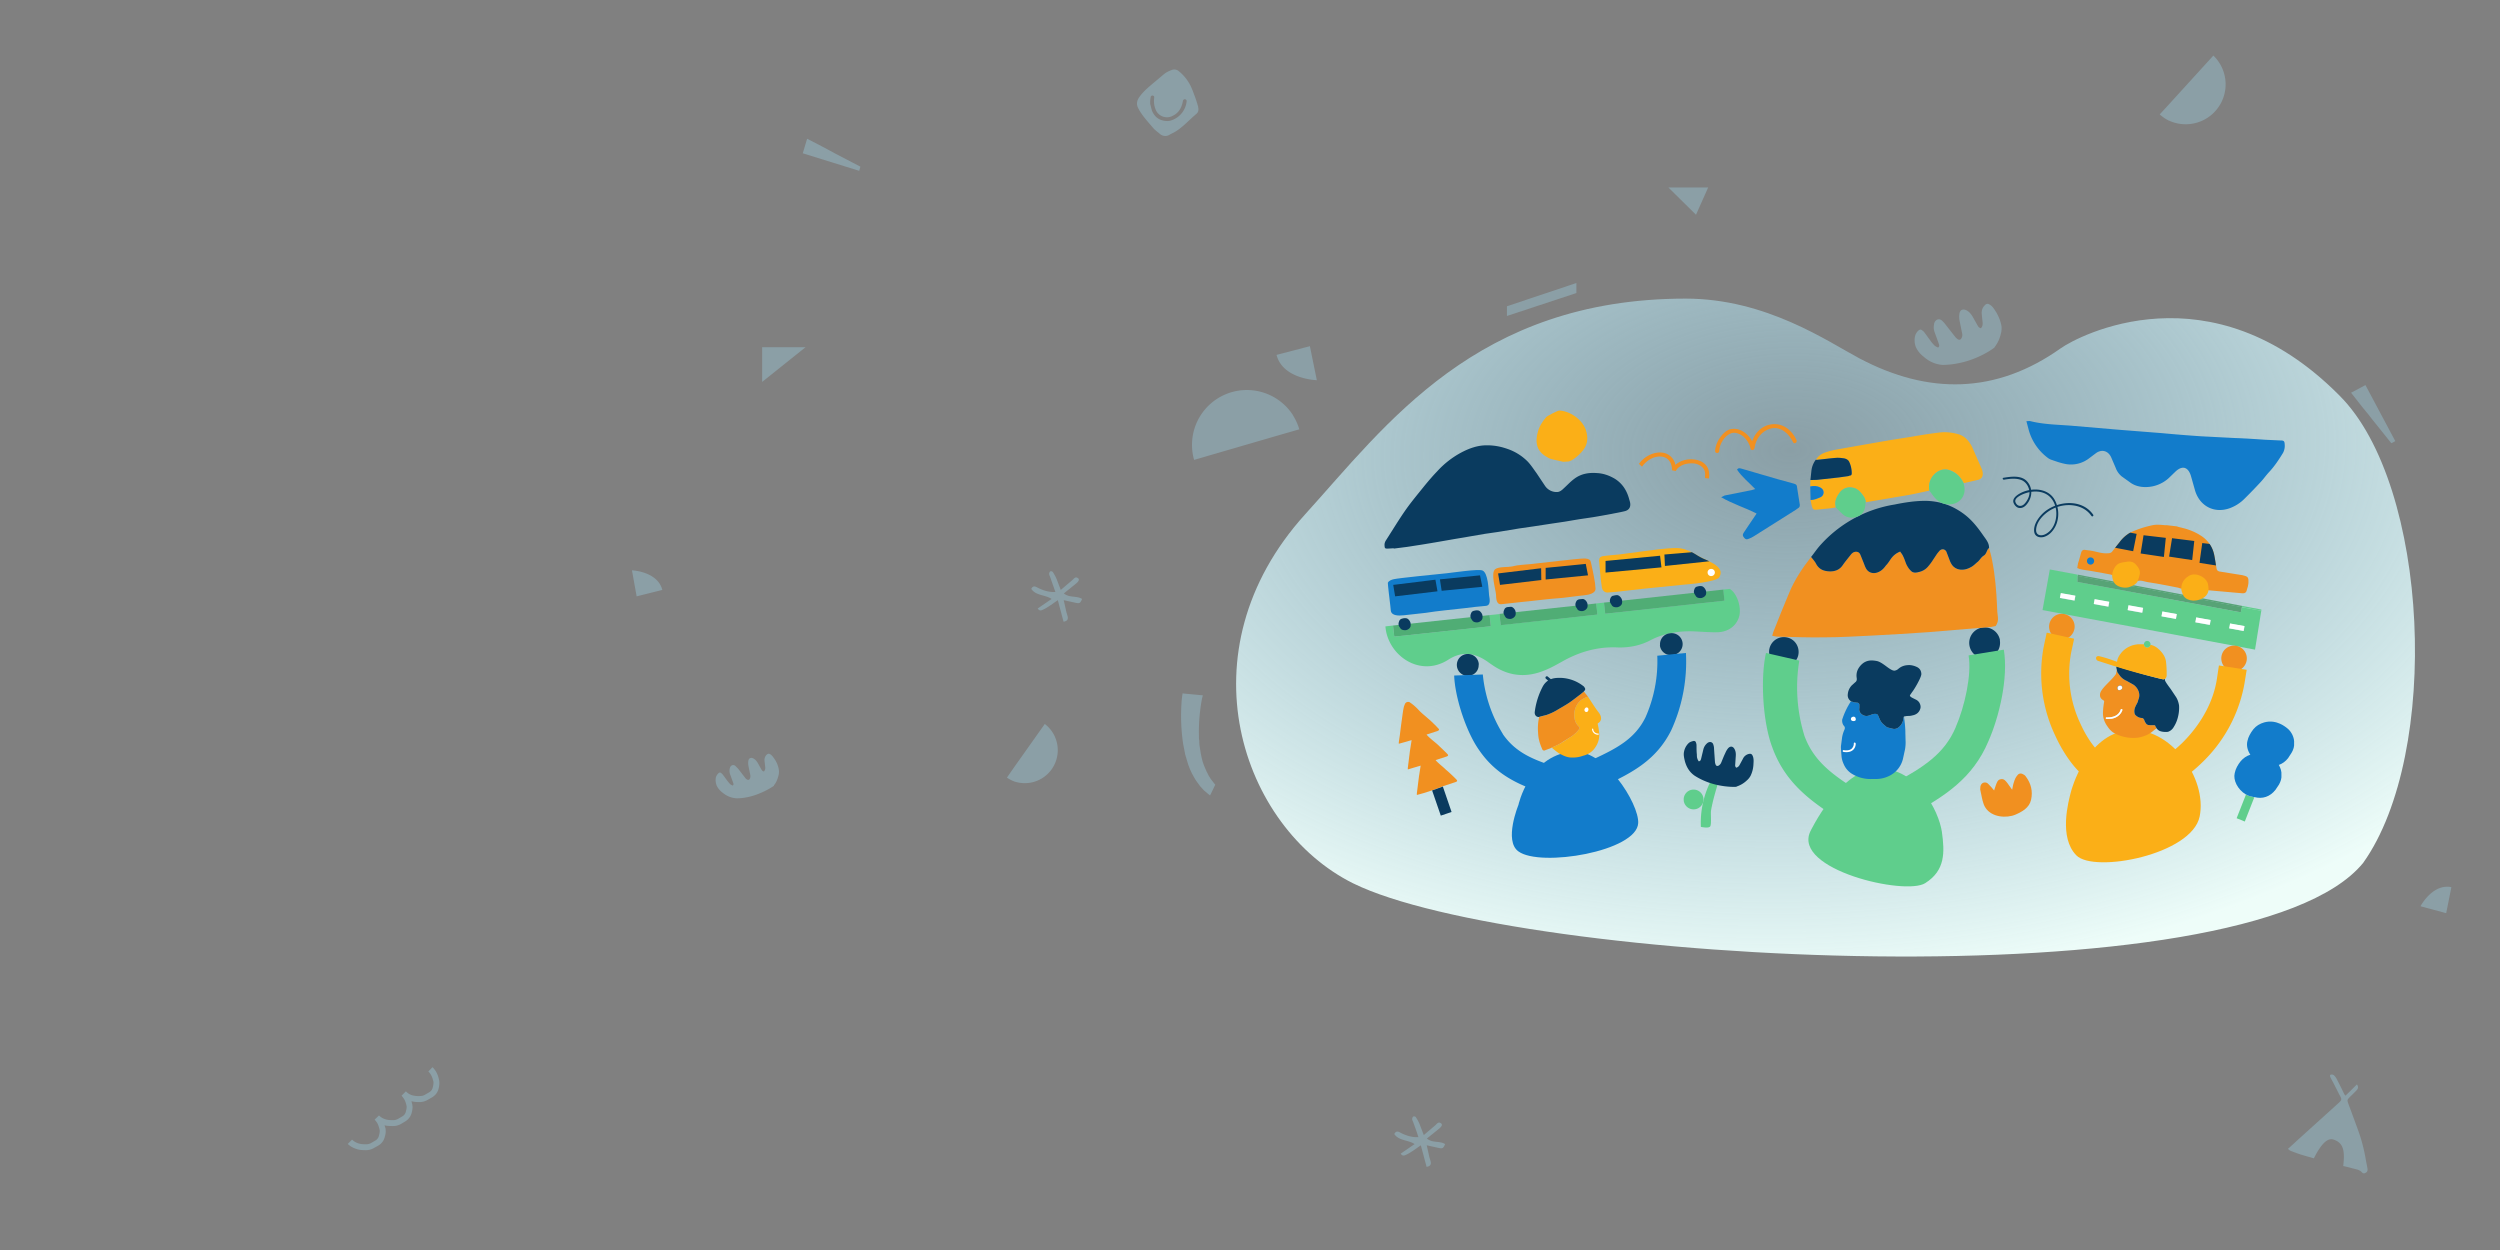<svg width="1440" height="720" fill="none" xmlns="http://www.w3.org/2000/svg">
  <rect width="100%" height="100%" fill="#808080" stroke="none"/>
  <path opacity=".3" d="M744.8 239.2a31.6 31.6 0 00-57 25.7l49.8-14.5 10.8-3.1a31.6 31.6 0 00-3.6-8zm-160 211.1a19 19 0 0017-33.3l-18 25.4-3.8 5.5a19 19 0 004.7 2.4z" fill="#A3E7FF"/>
  <path opacity=".3" fill-rule="evenodd" clip-rule="evenodd" d="M607.9 341l-3-8.6c-.2-.6-.6-1.2-.6-1.8 0-.5.3-1.3.7-1.5.3-.2 1.3 0 1.5.5a24.7 24.7 0 012.1 3.9l2.4 6.3 6.7-5.7c.9-.8 1.7-2.2 3.2-1.1 1 .7.6 1.8-1.3 3.3l-6.8 5.5c3.2 2.7 7.4 1.2 10.5 3.2-1.1 2.5-1.4 2.7-3.8 2.2l-6.8-1.5 1.3 5.8c.2 1.2.7 2.4 1 3.7.3 1.6-.3 2.6-2.4 2.9l-3.3-12.4-4 2.8c-1.5 1-3 2-4.6 2.7-1 .5-2 .8-3-.7l8-5.5c-3.7-2.5-9-1.8-11.7-5.8 1-2 2.3-1.5 3.7-.7 2.7 1.4 5.5 2.3 8.5 2.5h1.7zM439 200v20l25-20h-25zm-15 259.8c-3-.2-5.6-1.4-7.9-3.3a11 11 0 01-3.2-3.8 8.3 8.3 0 01-.6-4.7c.2-1 .8-1.9 1.5-2.6.6-.5 1.1-.6 1.7 0 .4.2.7.6 1 1l2.8 3.8 1.4 1.6 1.3.7c.7-.5.5-1 .3-1.6a270.7 270.7 0 00-1.7-4.7 6.4 6.4 0 01-.3-3.4l.3-1c.7-1.2 2-1.5 3-.6l1.6 1.6 4 5.2c.3.4.7.8 1.1 1 .7.4 1.2.2 1.6-.4.3-.6.4-1.3.3-2l-1.1-5.4a10 10 0 01-.1-2.7c.2-1.8 1.5-2.5 3.2-1.5 1 .6 1.7 1.5 2.3 2.5l2 3.6c.6 1 .7 1 1.5 1.3a3 3 0 00.8-2.2l-.4-3.6c-.2-1.4.1-2.6 1-3.7.9-.9 1.5-1 2.5-.3 1.1.8 1.8 2 2.5 3a15 15 0 012.2 5.7 8.1 8.1 0 01-.2 3.4c-.5 2-1.2 4-2.6 5.6v.3s-3.8 2.8-9.8 5c-6 2.3-11.4 2.3-12 2.2zm311.3-255.3c3.7 14 23.2 14.5 23.2 14.5l-4-19.6-19.2 5zM381.5 339.8c-2.7-10.7-17.5-11.3-17.5-11.3l2.7 15 14.8-3.7zM817 655c-1-3.2-2-5.9-3-8.6-.2-.6-.6-1.2-.6-1.8 0-.5.3-1.3.7-1.5.3-.2 1.3 0 1.5.5a24.7 24.7 0 012.1 3.9l2.4 6.3 6.7-5.7c.9-.8 1.7-2.2 3.2-1.1 1 .7.6 1.8-1.3 3.3l-6.8 5.5c3.2 2.7 7.4 1.2 10.5 3.2-1.1 2.5-1.4 2.7-3.8 2.2l-6.8-1.5 1.3 5.8c.2 1.2.7 2.4 1 3.7.3 1.6-.3 2.6-2.4 2.9l-3.3-12.4-4 2.8c-1.5 1-3 2-4.6 2.7-1 .5-2 .8-3-.7l8-5.5c-3.7-2.5-9-1.8-11.7-5.8 1-2 2.3-1.5 3.7-.7 2.7 1.4 5.5 2.3 8.5 2.5h1.7z" fill="#A3E7FF"/>
  <path opacity=".3" d="M462.4 88.3l2.5-8.4 8.3 4.3 3.4 1.8.9.5 3.7 2 14.4 7.5-.7 2.4-32.5-10.1zm787-18.8a23 23 0 0025.5-37.5l-25.4 27.9-5.5 6a22.8 22.8 0 005.3 3.6z" fill="#A3E7FF"/>
  <path opacity=".3" fill-rule="evenodd" clip-rule="evenodd" d="M1119 210.2a18 18 0 01-10.8-4.6 15 15 0 01-4.4-5.1c-1-2.1-1.2-4.3-.8-6.6a6.6 6.6 0 012-3.5c.8-.7 1.5-.8 2.3 0 .6.3 1 .9 1.4 1.4l3.8 5.2c.6.7 1.2 1.5 2 2.2.5.4 1.2.7 1.8 1 1-.7.7-1.5.4-2.3l-2.3-6.4c-.6-1.5-.7-3-.4-4.6 0-.5.2-1 .4-1.4.9-1.7 2.7-2.1 4.1-.9.8.7 1.5 1.5 2.1 2.3l5.5 7c.4.6 1 1.1 1.6 1.5.9.6 1.6.3 2.1-.6.5-.9.6-1.8.4-2.7l-1.5-7.4c-.2-1.2-.3-2.5-.1-3.7.2-2.6 2.1-3.4 4.4-2.1 1.4.8 2.3 2 3.2 3.4l2.8 5c.8 1.3.8 1.3 2 1.8.8-.9 1.1-2 1-3.1l-.5-4.9c-.2-1.9.2-3.6 1.5-5 1.1-1.3 2-1.4 3.3-.5 1.6 1 2.5 2.7 3.5 4.2 1.4 2.4 2.5 5 3 7.7a11 11 0 01-.3 4.7 19 19 0 01-3.5 7.6l-.2.4s-5 4-13.4 7c-8.3 3-15.6 3-16.5 3z" fill="#A3E7FF"/>
  <path d="M1187 200.6c9.7-6.9 86.2-47.9 160.6 27.3 51.7 51.7 58.5 206 13.6 269.1-66.4 81.6-487.9 58.1-581.8 11.8-64.3-32-99.3-133.4-27.6-212.6C798.3 245 850.4 172 971 172c46.5 0 82.2 25 100 34.4 39.7 21 78.7 20.7 116-5.8z" fill="url(#Illustration__paint0_radial)"/>
  <path opacity=".3" fill-rule="evenodd" clip-rule="evenodd" d="M868 176.4l40-13.4v5.8L868 182v-5.6z" fill="#A3E7FF"/>
  <path opacity=".3" d="M681.1 399.5v.5l-.1.4a76.3 76.3 0 00-.3 2.5 111.7 111.7 0 00.8 25.7l.6 3 .3 1.6.3 1.5 1.7 5.7 1 2.6 1.1 2.4 1.2 2.2 1.2 2a683.1 683.1 0 002.4 3.3l1.2 1.3 1 1.1 1.9 1.6 1.6 1.3 3-6.2-1.2-1.5-1.4-1.8-.7-1.2c-.3-.4-.6-.8-.8-1.4l-.8-1.5-.8-1.8-.8-1.9-.7-2-.6-2.3-.5-2.4-.8-5-.1-1.3v-1.3c-.2-.9-.2-1.8-.2-2.7a80.6 80.6 0 010-5.2 97.1 97.1 0 01.7-9.4 93.8 93.8 0 011-6.6 50.7 50.7 0 01.5-2v-.2l-11.7-1.1zm681.4-177.7l-8.3 4.4 6.2 7.9 2.6 3.2.7.8 2.8 3.6 10.9 13.6 2.3-1.2-17.2-32.3z" fill="#A3E7FF"/>
  <path d="M1035.8 377.4c1-4.6-1.8-9.2-6.4-10.2a8.5 8.5 0 00-10.2 6.4 8.5 8.5 0 0016.6 3.8z" fill="#0A3B5F"/>
  <path d="M1060.6 472.8L1071 456c-15.2-9.5-26.4-17.4-31.8-32.6v-.1a94.6 94.6 0 01-2.8-42.8l-19.2-4.4c-3.3 15-1.8 39.7 3.5 54 7.5 21 22.5 31.7 39.9 42.6z" fill="#5FCE8C"/>
  <path d="M1152 368.8a8.9 8.9 0 00-17.6 3 8.9 8.9 0 0010.2 7.3 8.9 8.9 0 007.3-10.3z" fill="#0A3B5F"/>
  <path d="M1101.3 469c18.7-10.3 35-20.6 44-42 6.2-14 11.6-36.5 8.9-52.8l-20.3 3.3c1.9 11.1-2.3 29.7-7.4 41.3v.1c-6.6 15.5-18.7 23-35.1 32l9.9 18z" fill="#5FCE8C"/>
  <path d="M1042.7 479s17.3-36.4 39.5-36.4c22.1 0 34.5 24.4 36.3 36.4 1.7 12 2 22.4-9.6 29.7-11.5 7.3-76.3-7.8-66.2-29.7z" fill="#5FCE8C"/>
  <path fill-rule="evenodd" clip-rule="evenodd" d="M1068 404.5l1.4.2c.5 0 1 .1 1.3.5.2.2.3.5.3.8v1.8c-.5 2.4 1.3 4 3.2 4.5 1.2.3 2.2-.1 3.3-.5 1-.4 1.9-.7 2.9-.7.5 0 1 .3 1.3.8l1 2.3a8.2 8.2 0 002.5 3.3c.7.5 1.2 1.2 2 1.5l2 .5 1.2.3c1.7.3 3-.5 4-1.6a7 7 0 001.7-3l.3-1.8c0-.3.2-.5.3-.7l.5 4.2c.2 1.9.3 3.7.3 5.6l.1 3.8c.1 1.8 0 3.6-.3 5.3l-1.2 5.5a14.7 14.7 0 01-8.3 10c-2.1 1-4.3 1.5-6.7 1.6h-2.6a20.4 20.4 0 01-11.8-3 11.9 11.9 0 01-4.7-5.5c-.7-1.5-1.2-3.1-1.3-4.9l-.2-2.4c0-1-.2-2.1-.1-3.2l.6-4.6c.2-1.6.7-3.2 1.4-4.8.3-.7.4-1.4-.2-2.1l-.4-.5c-.6-1-.8-2-.7-3.2a43.5 43.5 0 015-10.5l1.8.5z" fill="#127CCB"/>
  <path d="M1065 433.1a8 8 0 01-3.1 0 .5.5 0 01-.5-.6.5.5 0 01.7-.4c1.9.3 3.4 0 4.4-.8.8-.8 1.3-1.8 1.3-3a.5.5 0 01.5-.6c.3 0 .5.3.6.6 0 1.5-.6 2.9-1.7 3.8a5 5 0 01-2.2 1z" fill="#fff"/>
  <path fill-rule="evenodd" clip-rule="evenodd" d="M1066.2 404l1.7.5 1.5.2c.5 0 1 .1 1.3.5.2.2.3.5.3.8v1.8c-.5 2.4 1.3 4 3.2 4.5 1.2.3 2.2-.1 3.3-.5 1-.4 1.9-.7 2.9-.6.5 0 1 .2 1.3.7l1 2.3a8.2 8.2 0 002.5 3.3c.7.5 1.2 1.2 2 1.5l2 .5 1.2.3c1.7.3 3-.5 4-1.6a7 7 0 001.7-3l.3-1.8c0-.3.2-.5.3-.7l1.7-.3c1 0 2 0 3-.3 2.3-.4 4-1.6 4.7-3.9.4-1.3 0-2.6-.7-3.7a5 5 0 00-2-1.6l-2-1a4.5 4.5 0 01-1-.7c-.3-.3-.4-.6-.1-1l1.1-1.6c1.2-1.4 5.4-8.6 5.3-10.4-.1-2-1-3.4-3-4.2-1.4-.6-3-1-4.6-.9-2.1.1-4 .7-5.7 2.2a4 4 0 01-2.2 1c-2.7 0-6.7-5-10.4-5.6-2.4-.4-5.7-.8-8.7 2.2-3.3 3.4-2.8 6.5-2.6 7.9.1 1-.2 1.7-.9 2.2l-2 1.8a8.4 8.4 0 00-2.3 5.5 4 4 0 001.7 3.5l.2.2z" fill="#0A3B5F"/>
  <path fill-rule="evenodd" clip-rule="evenodd" d="M1066.5 415a1.2 1.2 0 01.4-2c1-.5 2 0 2 1.2.1.3 0 .6-.2.8-.5.5-1.7.4-2.2 0z" fill="#fff"/>
  <path fill-rule="evenodd" clip-rule="evenodd" d="M1145.7 315.6c.6 2.4 1.4 4.9 1.8 7.4 1.7 8.6 2.4 17.3 2.8 26.1 0 2.1.2 4.3.5 6.4.2 1.8-.1 3.4-1.3 5.1l-2.5.5-35.9 3c-11 .8-22 1.4-33 2-8.8.4-17.7 1-26.6 1-9.3.2-18.5-.2-27.7-.4-1 0-1.9-.3-3-.5l.6-2.1c3-7.6 6-15.2 9.2-22.7 3-7.2 7.4-14 12.6-20.6 1 1.3 2.3 2.6 3 4 1.2 2.6 3.6 4.1 7.3 4.3 3.7.2 6.3-1.1 8-3.7 1.4-2 2.9-3.8 4.4-5.7.7-1 1.6-2 3.2-2s2.2 1 2.6 2l1.6 4c.6 1.5 1 3 2 4.3 1.7 2.5 5.1 2.8 8.1.7 1.2-.8 2.1-1.9 3-3 1-1.2 2-2.6 2.9-4 1.2-1.6 2.7-3 5.2-4 .6 1 1.3 1.8 1.7 2.7.8 1.5 1.2 3.1 2 4.7.6 1.2 1.3 2.4 2.2 3.5 1.2 1.3 2.6 1.5 4.8 1 2.2-.6 4-1.7 5.3-3.2 1.2-1.4 2.2-3 3.3-4.5 1-1.4 1.8-3 3-4.3 1.4-1.7 3.3-1.6 4.3.1.5 1 .7 2 1.1 3 .6 1.4 1 2.8 1.8 4.2 2 3.4 6.6 4.3 11 2 1.7-1 2.9-2.3 4.3-3.4 1.2-1.1 1.8-2.5 3.4-3.5 1.3-.8 1.6-2.5 2.4-3.8l.6-.6z" fill="#F19020"/>
  <path fill-rule="evenodd" clip-rule="evenodd" d="M1145.7 315.6l-.6.6c-.8 1.3-1.1 3-2.4 3.8-1.6 1-2.2 2.4-3.4 3.5-1.4 1.1-2.6 2.5-4.3 3.3-4.4 2.4-9 1.5-11-2-.8-1.3-1.2-2.7-1.8-4.2l-1.1-2.9c-1-1.7-3-1.8-4.3 0-1.2 1.3-2 2.8-3 4.2-1 1.6-2 3-3.3 4.5-1.3 1.5-3 2.6-5.3 3.1-2.2.6-3.6.4-4.8-1-1-1-1.7-2.2-2.3-3.4-.7-1.6-1.1-3.2-1.9-4.7-.4-1-1.1-1.8-1.7-2.7-2.5 1-4 2.4-5.2 4-1 1.4-1.8 2.8-3 4-.8 1.1-1.7 2.2-2.9 3-3 2.1-6.4 1.8-8.2-.7-.9-1.3-1.3-2.8-1.9-4.2l-1.6-4c-.4-1-1-2-2.6-2s-2.5 1-3.2 1.9c-1.5 1.9-3 3.7-4.4 5.7-1.7 2.6-4.3 3.9-8 3.7-3.8-.2-6-1.7-7.4-4.3-.7-1.4-1.9-2.7-2.9-4 1.6-2 3-4.1 4.7-6.1a73 73 0 0143.4-24.1c5.4-1.1 11-2 16.5-2.1 9.5-.2 17.2 2.9 23.6 7.7 4.6 3.5 7.8 7.7 10.8 12 1.5 2.2 3.4 4.3 3.5 7v.4z" fill="#0A3B5F"/>
  <path d="M1291.5 349l-.2.7 11.2 2.1.1-.7-11.1-2.1z" fill="#5FCE8C"/>
  <path d="M1291.3 349.7l.2-.7-94.7-18v.8l94.5 18z" fill="#57A376"/>
  <path d="M1291.3 349.7l-.6 3-94.1-17.5.1-3.4v-.8l-16-3-4.2 23.4 122.4 22.8 3.6-22.4-11.2-2zM1195 346l-8.4-1.5.6-2.8 8.3 1.5-.5 2.8zm19.5 3.5l-8.4-1.5.5-2.8 8.4 1.5-.5 2.8zm19.5 3.5l-8.4-1.5.5-2.8 8.4 1.5-.5 2.8zm19.4 3.5l-8.3-1.5.5-2.8 8.3 1.5-.5 2.8zm19.5 3.5l-8.3-1.5.5-2.8 8.3 1.5-.5 2.8zm19.5 3.5l-8.3-1.5.5-2.8 8.3 1.5-.5 2.8z" fill="#5FCE8C"/>
  <path d="M1186.5 344.4l8.4 1.5.5-2.8-8.4-1.5-.5 2.8zm19.5 3.5l8.4 1.5.5-2.8-8.4-1.5-.5 2.8zm19.5 3.5l8.4 1.5.5-2.8-8.4-1.5-.5 2.8zm58.4 10.5l8.4 1.5.5-2.8-8.3-1.5-.5 2.8zm-19.5-3.5l8.4 1.5.5-2.8-8.3-1.5-.5 2.8zM1245 355l8.3 1.5.5-2.8-8.3-1.5-.5 2.8z" fill="#fff"/>
  <path d="M1196.6 335.2l94.1 17.5.6-3-94.6-18-.1 3.5z" fill="#57A376"/>
  <path d="M1193 455.6s8.5-32.5 32.9-35c24.3-2.3 45.6 27.7 41.1 49.7-4.5 22-60.8 32.8-71 22.4-10.2-10.3-4.7-30.8-3-37.1z" fill="#FBAF17"/>
  <path d="M1213.9 418.4c1.1 1.7 2.5 3.2 4.5 4.2a23.2 23.2 0 0013 2.3c2-.3 4-1 5.7-1.8 1.3-.7 2.5-1.5 3.6-2.5l1.5-1.1-.6-1v-.1c-.1-.4-.3-.7-.7-.7h-2.3c-1 0-1.9-.1-2.5-1-.5-.5-.8-1.2-1-1.9 0-.3-.3-.5-.5-.8-.3-.5-1-.4-1.5-.5-.8-.1-1.5-.4-2.2-.9-.7-.5-1.3-1-1.4-1.8-.3-1.4 0-2.8.6-4 .5-1.2 1.4-2.3 1.5-3.6l.1-.2c.6-1.4.7-2.8.3-4.3a7.9 7.9 0 00-3.1-4.3l-2.3-1.3-1.6-.9a9.9 9.9 0 01-3.8-2.8l-1.6-2.2-.3-1.4-.5 2.4c-2 3-5.8 6-8 9-.7 1-1.3 2-1.2 3.3 0 1.2.7 2.2 2 2.9.3.2.4.4.4.8a38.5 38.5 0 00-.7 6.6c0 2.7.9 5.3 2.6 7.6zm6.5-21a1 1 0 01-.6-.5c-.4-1.1.3-2 1.5-2 .8 0 1.4.9 1 1.7-.2.6-1.3 1.1-2 .9zm-7.5 16.2a.5.5 0 01.5-.4c7 .3 8-4.2 8.1-4.4a.5.5 0 011 .2s-1 4-6.2 5c-.9 0-1.9.2-3 .1a.5.5 0 01-.4-.5z" fill="#F19020"/>
  <path d="M1219.8 396.9c-.4-1.1.3-2 1.5-2 .8 0 1.4.9 1 1.7-.2.6-1.3 1.1-2 .9a1 1 0 01-.5-.6z" fill="#0A3B5F"/>
  <path d="M1219.8 396.9c-.4-1.1.3-2 1.5-2 .8 0 1.4.9 1 1.7-.2.6-1.3 1.1-2 .9a1 1 0 01-.5-.6z" fill="#fff"/>
  <path d="M1241.5 418.4c0-.4-.2-.7-.7-.7h-2.2c-1 0-1.9-.1-2.5-1a6 6 0 01-1-1.9c0-.3-.3-.5-.5-.8-.3-.5-1-.4-1.5-.5-.8-.1-1.5-.4-2.2-.9-.7-.5-1.3-1-1.4-1.8-.3-1.4 0-2.8.6-4 .5-1.2 1.4-2.3 1.5-3.6l.1-.2c.6-1.4.7-2.8.3-4.3a8 8 0 00-3.1-4.3l-2.3-1.3-1.6-.9a9.7 9.7 0 01-3.8-2.8l-1.6-2.2-.3-1.3c-.1-.6-.3-1.1-.3-1.7v-.4c8.5 2.6 24.7 7.3 27 7.5.4 0 .8-.1 1-.3v.8c.3 1.2 3 4.6 3.4 5.2l3 4.5c.9 1.4 1.4 3 1.7 4.6.2 1.4.3 7.5-3 12.6a6 6 0 01-3 2.7c-.5.2-1 .2-1.6.2-1.1 0-2.2-.1-3.3-.5a4.4 4.4 0 01-2-1.6l-.6-1v-.1z" fill="#0A3B5F"/>
  <path d="M1246 391.3a371.2 371.2 0 01-32.4-9l-5-1.6c-1.8-.5-1.8-3.3.7-2.7a71 71 0 015.9 1.7l2 .7 2.2.8.1-.4c.2-1.6 1-3 2-4.3a13 13 0 015.3-4.2c1.5-.7 3-1 4.7-1.2h3.4c0 .5.3 1 .6 1.3.7.7 2 .8 2.8-.2l.3-.8c1.6.3 3 1 4.2 2 1.2 1 2.3 2.1 3.2 3.5.8 1.2 1.4 2.6 1.6 4.1a54 54 0 01.4 6.1v2.3l-.4 1.1c-.2.2-.3.4-.6.5-.2.2-.6.3-1 .3z" fill="#FBAF17"/>
  <path d="M1235.5 372.4a1.9 1.9 0 01-.6-1.3 2 2 0 011-1.7c.6-.3 1.2-.3 1.8 0 .6.4 1 1 1 1.6v.4l-.4.8c-.8 1-2 .9-2.8.2z" fill="#5FCE8C"/>
  <path d="M1213.4 413.2c7 .3 8-4.2 8.1-4.4a.5.5 0 011 .2s-1 4-6.2 5c-.9 0-1.9.2-3 .1a.5.5 0 01-.4-.5.5.5 0 01.5-.4z" fill="#fff"/>
  <path d="M1194.3 364a7.3 7.3 0 00-3.5-9.7c-3.7-1.8-8.1-.2-9.8 3.5a7.3 7.3 0 003.5 9.8 7.3 7.3 0 009.8-3.6z" fill="#F19020"/>
  <path d="M1217.7 453.8l-7.9-1.7c-10.5-2.3-20.3-16-25.8-28a83.3 83.3 0 01-6.8-51.7l1.7-8 15.8 3.5-1.7 7.9a67.1 67.1 0 005.4 41.2c6 13.2 13.1 18.9 14.9 19.3l7.9 1.8-3.5 15.7z" fill="#FBAF17"/>
  <path d="M1279.5 379.8a7.3 7.3 0 016.8-7.9 7.3 7.3 0 111 14.7 7.3 7.3 0 01-7.8-6.8z" fill="#F19020"/>
  <path d="M1236.3 456.7c-.9 0-1.7 0-2.6-.2l-8-1.2 2.5-16 8 1.3c1.7.2 10.4-2.6 20.8-12.7 6.2-6.1 17.1-19 19.9-36.6l1.2-8 16 2.5-1.3 8a83.3 83.3 0 01-25 46c-8.7 8.4-21.3 16.9-31.5 16.9z" fill="#FBAF17"/>
  <path d="M1216.1 331l-4.8-.9-7.3-1.3c-1.9-.3-3.7-.5-5.5-.9-.7-.1-1.3-.5-2-.7l.4-2.6.6-1.9 1.3-4.6c.3-.8.9-1.5 2-1.4 1.7.3 3.5.4 5.2.8 2.4.5 4.8 1.3 7.4 1.2 1.2 0 2.4 0 3.2-1l4.2-5.3c1.9-2.6 4.2-4.7 7-6a59 59 0 0111.7-3.8c2.5-.6 5-.3 7.5-.1h1l6 .7.4.2 3.6.9c3.7 1 7.2 2.5 10.4 4.7a17 17 0 017 10.7l1.3 7.5c.1 1.1.7 1.8 1.8 2l13.1 2.1 1.5.4c1.5.5 1.8 1 2 2.3v1.5c0 .8-.2 1.5-.3 2.2l-.6 2c-.3 1.5-1 2.2-3 2l-19.1-1.7-16-1-1.5-.5-5.6-1.1a590.2 590.2 0 00-7-1.3l-5-.8-.4-.1c-1.7-.3-3.2-1-5-.6l-15.5-3.5z" fill="#F19020"/>
  <path fill-rule="evenodd" clip-rule="evenodd" d="M1263.5 346l-2-.3-1.2-.4a5.3 5.3 0 01-3.2-3.5c-.2-.6-.5-1.3-.6-2a8 8 0 013.6-7.6c1.8-1.4 3.8-1.6 6-1 3.4 1 5 3.2 5.6 4.8.2 1 .5 2.8.4 3.9-.5 4.7-6.3 6.2-8.6 6zm-32-11.6c-.8 2-3 3.1-5.2 3.8-2.7.8-7.1-.1-8.6-2.7a9.4 9.4 0 01-1-3c-.5-2.5 1.2-6.8 4-8 1.5-.6 3.2-.7 4.8-1 1.7-.2 3.4.2 4.6 1.5 1.6 1.8 3 3.6 2.3 6.2-.3 1.1-.2 1.1-1 3.2z" fill="#FBAF17"/>
  <path fill-rule="evenodd" clip-rule="evenodd" d="M1206.2 323.4a2 2 0 00-1.8-2.3 2 2 0 00-2.3 1.8 2 2 0 104.1.5z" fill="#127CCB"/>
  <path d="M1230.7 307.5l-3.7-.7a20 20 0 00-6.2 5.6l-2.5 3.1 10.4 2 2-10zm42 5.8c1.3 1.8 2.2 4 2.7 6.4a116.2 116.2 0 011 6l-9.5-1.5 1.6-11.4 4.2.5zm-38-5l12.8 1.5-1.1 11-13.4-2 1.7-10.6zm16.4 1.7l12.8 1.6-1.2 11-13.3-2 1.7-10.6z" fill="#0A3B5F"/>
  <path d="M996.5 339.2l-4 .4.8 6.4-68.7 7.5-.7-6.4-4.5.5.7 6.4-55.7 6-.7-6.3-5.7.6.7 6.4-55.6 6-.7-6.4-4.4.5c1.2 16.4 19.6 29.8 36.2 19.2 8.2-5.3 15.6-3.9 23 1.4a95 95 0 002.9 2c9.4 6.3 19.4 7 29.7 2.7 3.8-1.5 7.4-3.6 11-5.6 9.5-5.2 19.6-8 30.4-7.6 7 .3 13.7-1 19.8-4.3 8-4.1 16.6-5.3 25.4-4.9 4 .2 8.2.5 12.3.5 6.4 0 11.3-3.4 13-8.9 1.5-5.1-.9-13.2-5.2-16z" fill="#5FCE8C"/>
  <path d="M858.7 360.7l-.7-6.4-55.6 6 .7 6.4 55.6-6zm61.4-6.7l-.7-6.4-55.7 6 .7 6.5 55.7-6.1zm73.2-8l-.7-6.4-68.7 7.5.7 6.4 68.7-7.5z" fill="#50AD75"/>
  <path d="M904.8 433c-24.2 2.8-30.2 30.7-30.2 30.7s-8.5 20.6 0 26.7c12.6 9.3 68.2 0 69-16.3.6-11-19.4-43.5-38.8-41.2z" fill="#127CCB"/>
  <path d="M900.5 427.2c-2.1 1.4-4.4 2.4-6.7 3.4l.5.5 2 1.6c1 .8 2 1.5 3.2 2 1.5.8 3.1 1.4 4.8 1.6 2.6.2 5.2-.1 7.6-1 1.3-.3 2.5-.8 3.6-1.5a11 11 0 003.7-3.8c1.4-2.2 2-4.5 2-7a36.8 36.8 0 00-.9-5.9c0-.4 0-.5.4-.7a3 3 0 001.5-2.7c0-1.1-.5-2.1-1.1-3-2-2.5-3.6-5.1-5.3-7.7l-1.1-1.7c-2.7.8-4.9 2.2-6.3 4.6a11 11 0 00-1.5 7.6 8 8 0 002.5 5c.6.5.6 1 .1 1.6a18.8 18.8 0 01-4.2 4l-4.8 3.1z" fill="#FBAF17"/>
  <path d="M886.5 413.2v-.2l.4-.1 4-1.1a31.3 31.3 0 005.6-2.6c2.3-1.4 4.7-2.7 7-4.2 2.4-1.6 4.7-3.5 7-5.2l1.8-1.5 2.4 3c-2.7.8-4.9 2.2-6.3 4.6a11 11 0 00-1.5 7.6 8 8 0 002.5 5c.6.5.6 1 .1 1.6a18.8 18.8 0 01-4.2 4l-4.8 3c-2.1 1.5-4.4 2.5-6.7 3.5l-.1.1-.9.4-2.7 1c-.8.5-1.5.1-1.8-.6-.7-1.7-1.4-3.4-1.8-5.2-.4-1.5-.5-3.1-.6-4.7-.2-2.8 0-5.6.6-8.4z" fill="#F19020"/>
  <path d="M903.5 405c-2.3 1.5-4.7 2.8-7 4.2a31.3 31.3 0 01-5.7 2.6l-3.9 1-.4.2h-.1c-1.6 0-2.5-1.2-2.4-2.8a42.7 42.7 0 014.7-14.9 9.7 9.7 0 013-3.3l-1.2-1a.8.8 0 111-1.3l1.8 1.5c1-.4 2-.6 3.3-.7a22.3 22.3 0 0115.8 5l.5.8c.3.6.2 1.1-.3 1.6l-.3.4-1.8 1.5c-2.3 1.7-4.6 3.6-7 5.2z" fill="#0A3B5F"/>
  <path d="M920.8 423.1a.3.3 0 00.1-.2.3.3 0 00-.3-.4 2.7 2.7 0 01-2.9-2.5.3.3 0 00-.3-.3.3.3 0 00-.4.3 3.4 3.4 0 003.6 3.2.3.3 0 00.2-.1z" fill="#fff"/>
  <path fill-rule="evenodd" clip-rule="evenodd" d="M914.9 408.3a1 1 0 00-1.8-.4c-.7.7-.6 1.7.3 2.2h.7c.6-.2 1-1.2.8-1.8z" fill="#fff"/>
  <path d="M956.2 371.7a6.3 6.3 0 015.6-6.9 6.3 6.3 0 111.3 12.5 6.3 6.3 0 01-7-5.6z" fill="#0A3B5F"/>
  <path d="M925 452.2l-7-15c13.6-6.3 23.8-11.8 29.8-24a79.6 79.6 0 006.8-35.5l16.5-1.6a95.2 95.2 0 01-8.5 44.6c-8.4 16.8-22 24.2-37.7 31.5z" fill="#127CCB"/>
  <path d="M851.8 382.8a6.3 6.3 0 00-6.6-6.1 6.3 6.3 0 10.5 12.6c3.5-.2 6.2-3 6-6.5z" fill="#0A3B5F"/>
  <path d="M893.6 458.3l5-15.8c-14.5-4.5-25.3-8.5-33-19.7v-.1a79.6 79.6 0 01-11.5-34.2l-16.5.6c.5 12.9 7 32.6 14.4 43 10.7 15.6 25.2 21 41.6 26.2z" fill="#127CCB"/>
  <path d="M1293.7 457.7v-.1l-5.4 13.7 4.7 1.9 5.5-14h-.4c-1.4-.5-2.9-.6-4.4-1.5z" fill="#5FCE8C"/>
  <path d="M1317.6 419.6c-.8-.6-6.2-5.5-13.4-3.5-2.5.7-4.7 2-6.3 4-1.6 2.1-2.9 4.3-3.4 6.8-.6 2.4 0 5.3 1.7 7.8-2.2.7-4.1 2-5.6 3.8-1.6 2-2.9 4.3-3.4 6.8-1 4 1.6 9.4 6.4 12.3h.1c1.5 1 3 1.1 4.4 1.5h.4c4.7 1.3 9.1-.2 12.2-4.2l2-3c1-1.8 1.6-3.6 1.4-5.6.2-1.8-.5-4-1.5-5.7 2-.7 3.9-2 5.4-4l2-3.1c1-1.7 1.6-3.6 1.4-5.5.3-2.9-1.5-6.6-3.8-8.4z" fill="#127CCB"/>
  <path fill-rule="evenodd" clip-rule="evenodd" d="M1142.6 463.2c-1-2.7-1.3-5.6-2-8.5l.1-1.6c.2-1 .7-1.9 1.8-2.3 1.2-.3 2.2 0 3 1 1 1 2 2.1 3.1 3.5l1-3c.6-1.5 1-3.3 3-3.5 1.7-.3 2.7 1 3.7 2.3l2.7 3.8c.4-1.7.5-3 1-4.3.4-1.4 1-2.9 2-4 1-1.4 2.4-1.3 3.9-.3.4.3.8.6 1 1 3 4 4.1 8.5 3 13.4-.5 2.3-1.8 4-3.6 5.5-1.2 1-4.6 3-7.4 3.7-6.1 1.5-13.9-.2-16.3-6.7z" fill="#F19020"/>
  <path fill-rule="evenodd" clip-rule="evenodd" d="M1000.6 270.6c2.8 4.2 6.8 7.3 10.4 11.1l-2 .6-15.6 3.1-2 1c6.7 3.9 13.8 6 20.4 9.4l-5.2 7.7-2.2 3.3c-.8 1.2-.7 1.8.2 2.9.8 1 1.4 1.2 2.8.6 1-.4 1.9-.8 2.8-1.4l24.1-15.2 1.4-1c.8-.4 1-1 1-1.9L1035 280c-.2-1-.9-1.1-1.6-1.4l-9.5-2.6-20.6-6c-1-.2-1.9-.8-2.8.6z" fill="#127CCB"/>
  <path fill-rule="evenodd" clip-rule="evenodd" d="M1042.8 276.5l-.1 3.7c2-.4 4-.3 5.8.6 1.1.6 1.9 1.5 1.9 2.8 0 1.4-.8 2.4-2 2.9-1.8.7-3.5 1.5-5.5 1.5.3 1.5.5 3 1 4.3.3 1 .9 1.4 2.2 1.3l8-.8 3.3-.5-.2-1.6c-.2-2.7 1-4.9 2.5-7a7.2 7.2 0 017-2.9c2.7.3 4.5 2.1 6 4 1 1.3 1.9 2.8 2 4.5l24.7-4.2c4-.7 8-1.7 12-2.5-.7-4.3.7-7.9 4-10.5 2.8-2 5.7-2.2 8.9-.8 3.2 1.5 5.3 4 6.8 7l7.8-1.8c3-.6 3.5-2.6 3-5a7.7 7.7 0 00-.5-1.6l-5.4-12.3a18 18 0 00-2.2-3.5c-1.6-2-3.7-3.5-6.2-4.1-3-.8-6-1.2-9.2-1-5.9.6-11.7 1.6-17.6 2.6l-12 1.9a5728.2 5728.2 0 00-30.7 5.4c-1.7.3-3.5.7-5.1 1.2-2.9.8-5.4 2-7 4.7h.5c3.8-.3 7.5-.8 11.2-1 1.5-.2 3 0 4.3.2 1.3.2 2.5.8 3 2 1.1 2 1.6 4.3 1.6 6.6 0 .7-.2 1.2-1 1.3l-1.3.4-5 .7-12.8 1.4-3.7.1z" fill="#FBAF17"/>
  <path fill-rule="evenodd" clip-rule="evenodd" d="M1131.1 278.4c-1.5-3.1-3.6-5.6-6.9-7a8.1 8.1 0 00-8.7.7 10.4 10.4 0 00-4.2 10.5c1.2 1.5 2.2 3.1 3.5 4.5 2.9 3 6.4 4 10.5 3.1a8.4 8.4 0 006.3-8.5c0-1.1-.3-2.2-.5-3.3z" fill="#5FCE8C"/>
  <path fill-rule="evenodd" clip-rule="evenodd" d="M1042.8 276.5l3.7-.1 12.7-1.4 5-.7c.5 0 1-.3 1.4-.4.8 0 1-.6 1-1.3 0-2.3-.5-4.6-1.5-6.7-.6-1.1-1.8-1.7-3-1.9-1.5-.2-3-.4-4.3-.3-3.8.3-7.5.8-11.3 1.2l-.6-.1a13 13 0 00-2.5 6.1l-.6 5.6z" fill="#0A3B5F"/>
  <path fill-rule="evenodd" clip-rule="evenodd" d="M1074.6 289.3c0-1.7-.9-3.2-1.9-4.4-1.5-2-3.3-3.8-6-4-2.8-.4-5.2.5-7 2.8-1.5 2.1-2.8 4.3-2.5 7l.2 1.6c1.5 1.4 2.9 3 4.5 4.3 2.7 2.2 7 2 9.8 0a7 7 0 002.6-4.7l.3-2.6z" fill="#5FCE8C"/>
  <path fill-rule="evenodd" clip-rule="evenodd" d="M1043 288c1.9 0 3.6-.8 5.4-1.5 1.2-.5 2-1.5 2-2.9 0-1.3-.8-2.2-1.9-2.8-1.9-1-3.8-1-5.8-.6l.2 7.8z" fill="#127CCB"/>
  <path fill-rule="evenodd" clip-rule="evenodd" d="M833.5 434.1l-1.4-1.4-4.3-4.1c-2-1.7-4-3.2-5.7-5l-.4-.5 6.2-2c1.2-.5 1.3-.9.4-1.7l-1.4-1.5c-1.4-1.3-2.8-2.8-4.3-4-1.9-1.7-4-3.3-5.6-5.1-1.5-1.6-3.1-3-4.9-4.2-.4-.3-.7-.3-1.1-.3a2 2 0 00-1.8 1.3l-.4 1c-.4 1.4-.6 2.7-.8 4l-1 7.3-.7 5.6-.6 4.1v.8l4-1.1 3.4-1-1 6.4-.7 5.6-.5 4v.9l4-1.2 3.4-1-1 6.4-.7 5.6-.5 4v.9l4-1.1 5.5-1.8 4.5-1.7 1.9-.7 6.3-2.1c1.2-.4 1.3-.8.4-1.7l-1.4-1.4c-1.5-1.4-2.9-2.8-4.4-4-1.8-1.8-3.9-3.3-5.6-5.1l-.4-.5 6.2-2c1.2-.4 1.3-.8.4-1.7z" fill="#F19020"/>
  <path d="M831 453.1l-6.1 2.2 5 14.5 6.2-2.1-5-14.6z" fill="#0A3B5F"/>
  <path fill-rule="evenodd" clip-rule="evenodd" d="M903.7 265.8l-3.3.2-6.5-1.5c-.8-.2-1.7-.5-2.4-1-3.1-1.6-5.5-3.9-6.2-7.4-.5-2.2-.2-4.4.3-6.5.8-3.6 2.6-6.6 5-9.3.6-.8 6.8-3.8 7.3-3.8 5.6-.1 14.4 5 16 12.8.9 3.7.3 7-2 10-1.6 2-3.5 3.8-5.6 5.2-.8.6-1.7.9-2.6 1.3z" fill="#FBAF17"/>
  <path fill-rule="evenodd" clip-rule="evenodd" d="M802.8 315.8l-3.5.2c-1.6 0-1.7-.2-1.8-1.8-.1-1.2.3-2.2.9-3.1 3.8-5.9 7.4-11.9 11.4-17.6 3.4-4.8 7.2-9.3 10.8-13.8 2.3-2.8 4.7-5.6 7.2-8.2 4-4.4 8.6-8 13.8-10.8 4.7-2.5 9.7-4.3 15.1-4.2 3.9 0 7.7.7 11.4 2 4.5 1.5 8.5 4 11.8 7.3 2 2.1 3.5 4.5 5.2 6.8l4.8 7.2a8 8 0 007 3.6c1.4 0 2.7-1 3.7-2 2-1.8 3.7-3.7 5.8-5.3 4-3.2 8.6-4 13.6-3.6 3.6.2 7 1.4 10.2 3.3 4.1 2.6 6.6 6.3 8 11l.6 2.1c.8 2.9-.3 5-3.2 5.6-2.4.6-4.9 1-7.3 1.5a585.8 585.8 0 01-10.7 1.9l-8.1 1.2-8.3 1.4-8.1 1.2-9.8 1.5-8.3 1.2-12.1 2-7.6 1.1-10.5 1.8-7.1 1.2-10.9 1.9-7.2 1.2-9 1.4-7.8 1a3 3 0 000-.2z" fill="#0A3B5F"/>
  <path fill-rule="evenodd" clip-rule="evenodd" d="M957 263c-3.3-.4-7.5 1.3-10.4 4.8l-.8 1-1.8-1.6.7-.9c3.4-4 8.4-6.1 12.7-5.6a8.7 8.7 0 017.6 7c1-.7 2-1.4 3-1.9 2.3-1 4.8-1.4 7.3-1.2 2.4.2 4.9 1 6.6 2.6 1.8 1.6 2.8 4 2.6 7.2l-.1 1.2-2.3-.2v-1.2c.3-2.5-.5-4.2-1.8-5.3a8.6 8.6 0 00-5.2-2c-2-.1-4.2.2-6 1-1.9.9-3.2 2-3.8 3.4l-2.2-.4c0-2.6-.8-4.5-1.8-5.7-1-1.2-2.5-2-4.2-2.2z" fill="#F19020"/>
  <path d="M990.3 259.8c0-4 3.1-9 7-10.3 2.4-.8 5.2.6 7 2 2 1.8 3.5 4.3 4 6.9.3 1.4 2.2.9 2.3-.3.7-5.3 4.1-10 9.5-11.3 5.7-1.3 10.4 3 12.7 7.9.6 1.4 2.6.2 2-1.2-2.7-6-8.3-10.2-15-9-6.7 1.2-10.8 7.3-11.5 13.6l2.3-.3c-1.2-5.8-7-11.7-13.3-10.7-2.8.4-5 2.8-6.6 5-1.6 2.2-2.7 5-2.8 7.7 0 1.5 2.3 1.5 2.4 0z" fill="#F19020"/>
  <path fill-rule="evenodd" clip-rule="evenodd" d="M1167.2 242.6c.9 0 1.7-.2 2.4 0 8 2 16.4 2 24.6 2.7l25.8 2.2 25.4 2c7.4.7 15 1.3 22.4 1.8l19.4 1c5.9.2 11.7.6 17.6 1l8.7.4c2.1 0 2.4.4 2.5 2.5a8.5 8.5 0 01-1 4.7c-2.4 3.9-4.9 7.7-8 11-1.7 1.8-3.2 4-4.9 5.8a312.6 312.6 0 01-9.3 9.6 23.1 23.1 0 01-8.4 5.4c-8.8 3.2-17.2-1-20-10l-2.4-8.5c-1.6-5.3-5-6.3-9-2.5l-3.1 3a19.8 19.8 0 01-16.5 5.7c-2.2-.3-4.2-1-6-2.2l-5.3-3.8a11.5 11.5 0 01-3.5-5l-2.4-5.6c-1.6-4-5.5-5.5-9.3-2.5l-4 3a17 17 0 01-14.3 2.7c-2.3-.5-4.5-1.3-6.8-2.1-1-.3-2-.9-2.7-1.5a30 30 0 01-10.7-16.3l-1.2-4.5z" fill="#127CCB"/>
  <path fill-rule="evenodd" clip-rule="evenodd" d="M985 450.7a53.3 53.3 0 00-5.3 25.6c1.2.2 4.3.8 5.3-.2 1-1.1.2-7.8.6-9.5 1-5.7 2.7-11.2 4.3-16.6-1.2-.2-2.4-.2-3.6-.2" fill="#5FCE8C"/>
  <path fill-rule="evenodd" clip-rule="evenodd" d="M975.7 446.5c-2.7-2-4.3-4.8-5.2-8-.4-1.8-.9-3.6-.5-5.5a9.2 9.2 0 012.4-4.7c.8-.9 1.9-1.2 3-1.5.8-.1 1.3.2 1.5 1 .2.5.3 1 .3 1.6 0 1.8 0 3.5.2 5.2 0 .8 0 1.6.3 2.4.1.5.5 1 .7 1.5 1 0 1.2-.7 1.4-1.3l1.3-5.4c.3-1.3.9-2.4 1.8-3.3a4 4 0 011-.8c1.3-.7 2.7-.1 3 1.3.3.8.4 1.7.4 2.5l.5 7.2a5.2 5.2 0 00.4 1.7c.3.8 1 1 1.7.6s1.2-1 1.5-1.7c.8-1.9 1.5-3.8 2.4-5.6.4-1 .9-1.8 1.5-2.6 1.4-1.6 3-1.3 3.9.6.6 1.2.7 2.5.6 3.8l-.3 4.5c-.1 1.3-.1 1.3.5 2.2.9-.2 1.6-.8 2-1.6l1.9-3.5a5 5 0 013.3-2.8c1.3-.3 1.9 0 2.4 1.2.6 1.5.5 3 .4 4.4a17 17 0 01-1.5 6.6 9.1 9.1 0 01-2.3 3 15.4 15.4 0 01-5.8 3.5l-.3.2s-5 .4-12-1.3c-7-1.7-11.9-5-12.4-5.4z" fill="#0A3B5F"/>
  <path d="M975.5 466.2a5.7 5.7 0 005.7-5.7 5.7 5.7 0 00-5.7-5.7 5.7 5.7 0 00-5.7 5.7 5.7 5.7 0 005.7 5.7z" fill="#5FCE8C"/>
  <path d="M1154.3 276.3c3-.5 6.2-.9 9.1-.1 3.1.8 4.9 3.4 5.5 6.4.5 2.7-1 5.7-2.8 7.6-1.8 1.9-4.3 1.5-5.2-1-.9-2.5 4-4.5 5.5-5 3.7-1.3 8-1.6 11.6.1 8.6 4 8.5 19 .3 23.3-2.4 1.3-5.6 1-5.5-2.4.2-5.2 5.1-9.8 9.4-12 7.2-3.7 17.5-3.2 22.5 4 .4.6 1.4 0 1-.7-6.3-9.1-19.8-8.2-27.8-1.9-3.2 2.6-6.8 7.3-6.2 11.7.4 2.8 3 3.6 5.5 3 3.5-1 6-4.1 7.3-7.4a16.9 16.9 0 00-1.3-14.5c-4.3-6.8-14.2-6.6-20.4-2.8-1.6 1-3.8 2.8-3 5 .5 1.4 1.9 3 3.5 3 1.9.2 3.5-1.2 4.5-2.6 2.9-3.9 3.1-9-.2-12.7-3.3-3.7-9.3-2.8-13.6-2.1-.8.1-.4 1.2.3 1.1z" fill="#0A3B5F"/>
  <path fill-rule="evenodd" clip-rule="evenodd" d="M922.8 320.4c3.2-.5 6.3-.7 9.6-1 7.7-1 21.3-2.9 23-3 1.7-.1 8.4-1.1 12.2-.6 3.8.5 7 2.3 10.2 4.2 4.1 2.7 16.6 5.8 12.5 12.5-1.6 2.6-16.8 4-20.8 4.3l-23.7 2.4c-6.2.6-13.2 1.7-19.9 2.1-1 .1-2.8-.7-3.2-2.8-.8-4.6-1.3-12.4-1.6-15.3-.1-.5 0-2.5 1.7-2.7z" fill="#FBAF17"/>
  <path fill-rule="evenodd" clip-rule="evenodd" d="M918.7 335.7l.3 3c.4 3.1-3.8 3.9-6.6 4.2-5.2.5-12.4 1.6-13.8 1.6-7.5.5-15 1.6-22.6 2.3l-11 1.2c-3.3.5-3.2-3.6-3.3-5.6-.3-3.3-3.2-12.5-.4-14.6 2.2-1.5 6.9-1 9.5-1.5 3.8-1 7.2-1 11-1.4 6.8-.7 27.2-3.2 30.5-3.2 1.3 0 3 .1 3.8 1.3.2.3 2.2 9.5 2.6 12.7z" fill="#F19020"/>
  <path fill-rule="evenodd" clip-rule="evenodd" d="M800.8 348.7l.3 3c.4 3.1 4.6 3 7.5 2.7l12.6-1.4c7.4-1.2 15-1.8 22.5-2.7 4-.5 8-1 12-1.3 3.3-.2 2.3-4.1 2-6.2-.3-3.2-.5-12.8-3.8-14.2-2.4-1-16.8 1.2-20.6 1.6-6.8.7-27.2 2.7-30.4 3.4-1.3.3-2.9.8-3.5 2.1-.1.3 1 9.8 1.4 13z" fill="#127CCB"/>
  <path fill-rule="evenodd" clip-rule="evenodd" d="M983.6 330a2 2 0 011.9-2.3 2 2 0 11.4 4.1 2 2 0 01-2.3-1.8z" fill="#fff"/>
  <path fill-rule="evenodd" clip-rule="evenodd" d="M976.9 343.5c.6.8 1.6 1 2.6 1 1.2 0 3-1 3.2-2.4a4.9 4.9 0 000-1.5c-.2-1.2-1.5-3-2.8-3-.7-.1-1.4 0-2 .2-.8.1-1.5.5-1.8 1.3-.4 1-.7 2 0 3.1l.8 1.3zm-48.4 5.3c.6.8 1.6 1 2.6 1 1.3 0 3-1 3.2-2.4a4.7 4.7 0 000-1.6c-.1-1.1-1.4-2.9-2.8-3-.7 0-1.4.1-2 .3-.8 0-1.4.5-1.8 1.3-.4 1-.7 2 0 3.1l.8 1.3zm-19.9 2.2c.6.8 1.7 1 2.6 1 1.3 0 3-1.1 3.2-2.5a5 5 0 000-1.5c-.1-1.2-1.4-3-2.8-3l-2 .2c-.8.2-1.4.6-1.7 1.3-.5 1-.7 2-.1 3.2l.8 1.2zm-41.4 4.5c.6.8 1.7 1 2.7 1 1.2 0 2.9-1.1 3.1-2.5a4.9 4.9 0 000-1.5c-.1-1.2-1.4-3-2.8-3l-2 .2c-.8.2-1.4.6-1.7 1.4-.5 1-.7 2-.1 3 .3.5.2.6.8 1.4zm-19 2c.5.8 1.6 1 2.6 1 1.2 0 2.9-1 3.1-2.4a4.8 4.8 0 000-1.5c-.1-1.2-1.4-3-2.7-3-.7-.1-1.4 0-2.1.2-.8.1-1.4.6-1.7 1.3-.4 1-.7 2-.1 3.1l.8 1.3zm-41.5 4.5c.6.8 1.7 1 2.7 1 1.2 0 2.9-1 3.1-2.4a5 5 0 000-1.5c-.1-1.2-1.4-3-2.7-3-.7-.1-1.4 0-2.1.2-.8.2-1.4.6-1.7 1.3-.4 1-.7 2-.1 3.2l.8 1.2z" fill="#0A3B5F"/>
  <path d="M974.4 318a46.9 46.9 0 013.4 2 35 35 0 003.8 2l3 1.3L959 326l-.3-6.6 15.6-1.3z" fill="#0A3B5F"/>
  <path fill-rule="evenodd" clip-rule="evenodd" d="M924.8 329.8l32.2-3-.8-6.7-31.4 3v6.7zm-34.6 4l24.5-2.4-1.3-6.6-23.1 2.3v6.7zm-2.4.3l-23.8 2.8-1.1-6.6 24.8-3 .1 6.8zm-57.4 6.2l23.4-2.3-1.3-6.6-23.1 2.3 1 6.6zm-2.4.3l-24.4 2.9-1.1-6.6 24.3-3 1.2 6.7z" fill="#0A3B5F"/>
  <path opacity=".3" fill-rule="evenodd" clip-rule="evenodd" d="M1412 511c-10.9-2.2-17.8 11-17.8 11l14.8 4 3-15zm-49 158.5l.7 3.7c.1 1.4-.3 2-1.4 2.5-1 .4-1.5 0-2.1-.7-.6-.6-1.5-1-2.3-1.3l-7.8-2h-.4c1-8.8.2-13.4-5.6-15.3-4.6-1.6-9 6.2-11.3 10.8l-6.3-1.8c-2.1-.6-4.2-1.4-6.3-2.2l-.8-.3-1-.6c-.1-.2-.3-.4-.6-.5l2-1.8 3.7-3.4 7.3-6.6 15.7-14.2c1.3-1.2 2-1.8 2-2.4.2-.6-.2-1.4-1-2.8l-3.4-6.7-1.2-2.2-.2-.4-.3-.6-.1-.2c-.2-.6-.5-1.3.3-1.5a2 2 0 011.7.3c.7.6 1.3 1.5 1.7 2.3l2.6 5.1a225.9 225.9 0 001.6 3.3c0 .2.2.4.4.6l.4.5 3.6-3.5 3-3c1 1.5.7 2.4-.1 3.3a96.6 96.6 0 01-3.3 3.3c-1.2 1.2-1.8 1.8-2 2.4-.1.7.2 1.5.8 3.1l1.9 5.1 3.3 9a96 96 0 014.3 16l.5 2.7z" fill="#A3E7FF"/>
  <path opacity=".3" d="M249.1 614.7c.7.6 1.2 1.3 1.7 2 1.3 1.9 1.8 4 2.2 5.8v.2c.2 1.4 0 2.8-.3 4.1-.5 2.3-1.8 4-3.7 5.2l-2.8 1.6a9.2 9.2 0 01-4.3 1.2c-1.4 0-3.1 0-4.9-.5l.5 2v.2c.3 1.6 0 3-.3 4.2-.5 2.2-1.8 4-3.7 5.2l-2.7 1.6a9 9 0 01-4.3 1.1c-1.5 0-3.2 0-5-.4a24.5 24.5 0 01.6 2v.2c.2 1.5 0 2.9-.4 4.2-.5 2.2-1.7 4-3.7 5.2l-2.7 1.5a9 9 0 01-4.3 1.2c-1.8 0-4 0-6-.8a12 12 0 01-4.7-2.8l2.5-2.5c1 1 2 1.6 3.4 2.1 1.6.6 3.4.6 4.9.6a5.6 5.6 0 002.6-.7l2.6-1.5a4.2 4.2 0 002-3c.3-1 .5-2 .4-2.9-.3-1.5-.8-3.2-1.7-4.6l-1.2-1.5 2.5-2.4c1 1 2 1.6 3.4 2.1 1.6.6 3.3.6 4.8.6a5.6 5.6 0 002.7-.7l2.6-1.5a4.2 4.2 0 002-2.9c.3-1.1.5-2 .4-3-.3-1.5-.8-3.2-1.8-4.6l-1.1-1.4 2.5-2.5c.9 1 2 1.7 3.4 2.2 1.6.5 3.3.6 4.8.5 1 0 1.8-.2 2.7-.7l2.6-1.5a4.2 4.2 0 002-2.9c.3-1.1.4-2 .4-3-.4-1.5-.8-3.2-1.8-4.6-.3-.4-.7-1-1.2-1.4l2.4-2.5zm441.1-553a79.7 79.7 0 00-1.9-6c-.8-2-1.5-4.2-2.5-6.2A25.4 25.4 0 00679 41a4 4 0 00-4.3-.6c-1.4.5-2.8 1.2-4 2.1l-8.1 6.8c-2.3 2-4.5 4-6.2 6.4-1.8 2.4-2 4.8-.4 7.3v.1c2.3 4 5.4 7.3 8.3 10.7 1.2 1.4 2.8 2.4 4.1 3.6a4.7 4.7 0 005.6 0c1.4-.7 2.7-1.3 4-2.2 4-2.7 7.3-6.4 11-9.5 1.4-1.1 1.5-2.6 1.1-4zm-6.7-3.3a13 13 0 01-9 11c-2 .6-4 .3-6-.4-2.5-1-4-3-5-5.3l-1-3.9c0-1.2 0-2.3.2-3.3l.1-.7c.2-.6.8-.9 1.3-.7.6.1.8.6.7 1.3a13 13 0 00.8 6.6 7 7 0 0010.1 3.6c3-1.5 4.6-4 5.4-7.2l.3-1.4c.2-.6.8-1 1.3-.8.5.1.9.6.8 1.2zm293.4 65.3l7-15.7H961l15.9 15.7z" fill="#A3E7FF"/>
  <defs>
    <radialGradient id="Illustration__paint0_radial" cx="0" cy="0" r="1" gradientUnits="userSpaceOnUse" gradientTransform="matrix(8 309 -506.517 13.114 1031.5 259.5)">
      <stop stop-color="#A3E7FF" stop-opacity=".3"/>
      <stop offset="1" stop-color="#EEFDF9"/>
    </radialGradient>
  </defs>
</svg>
